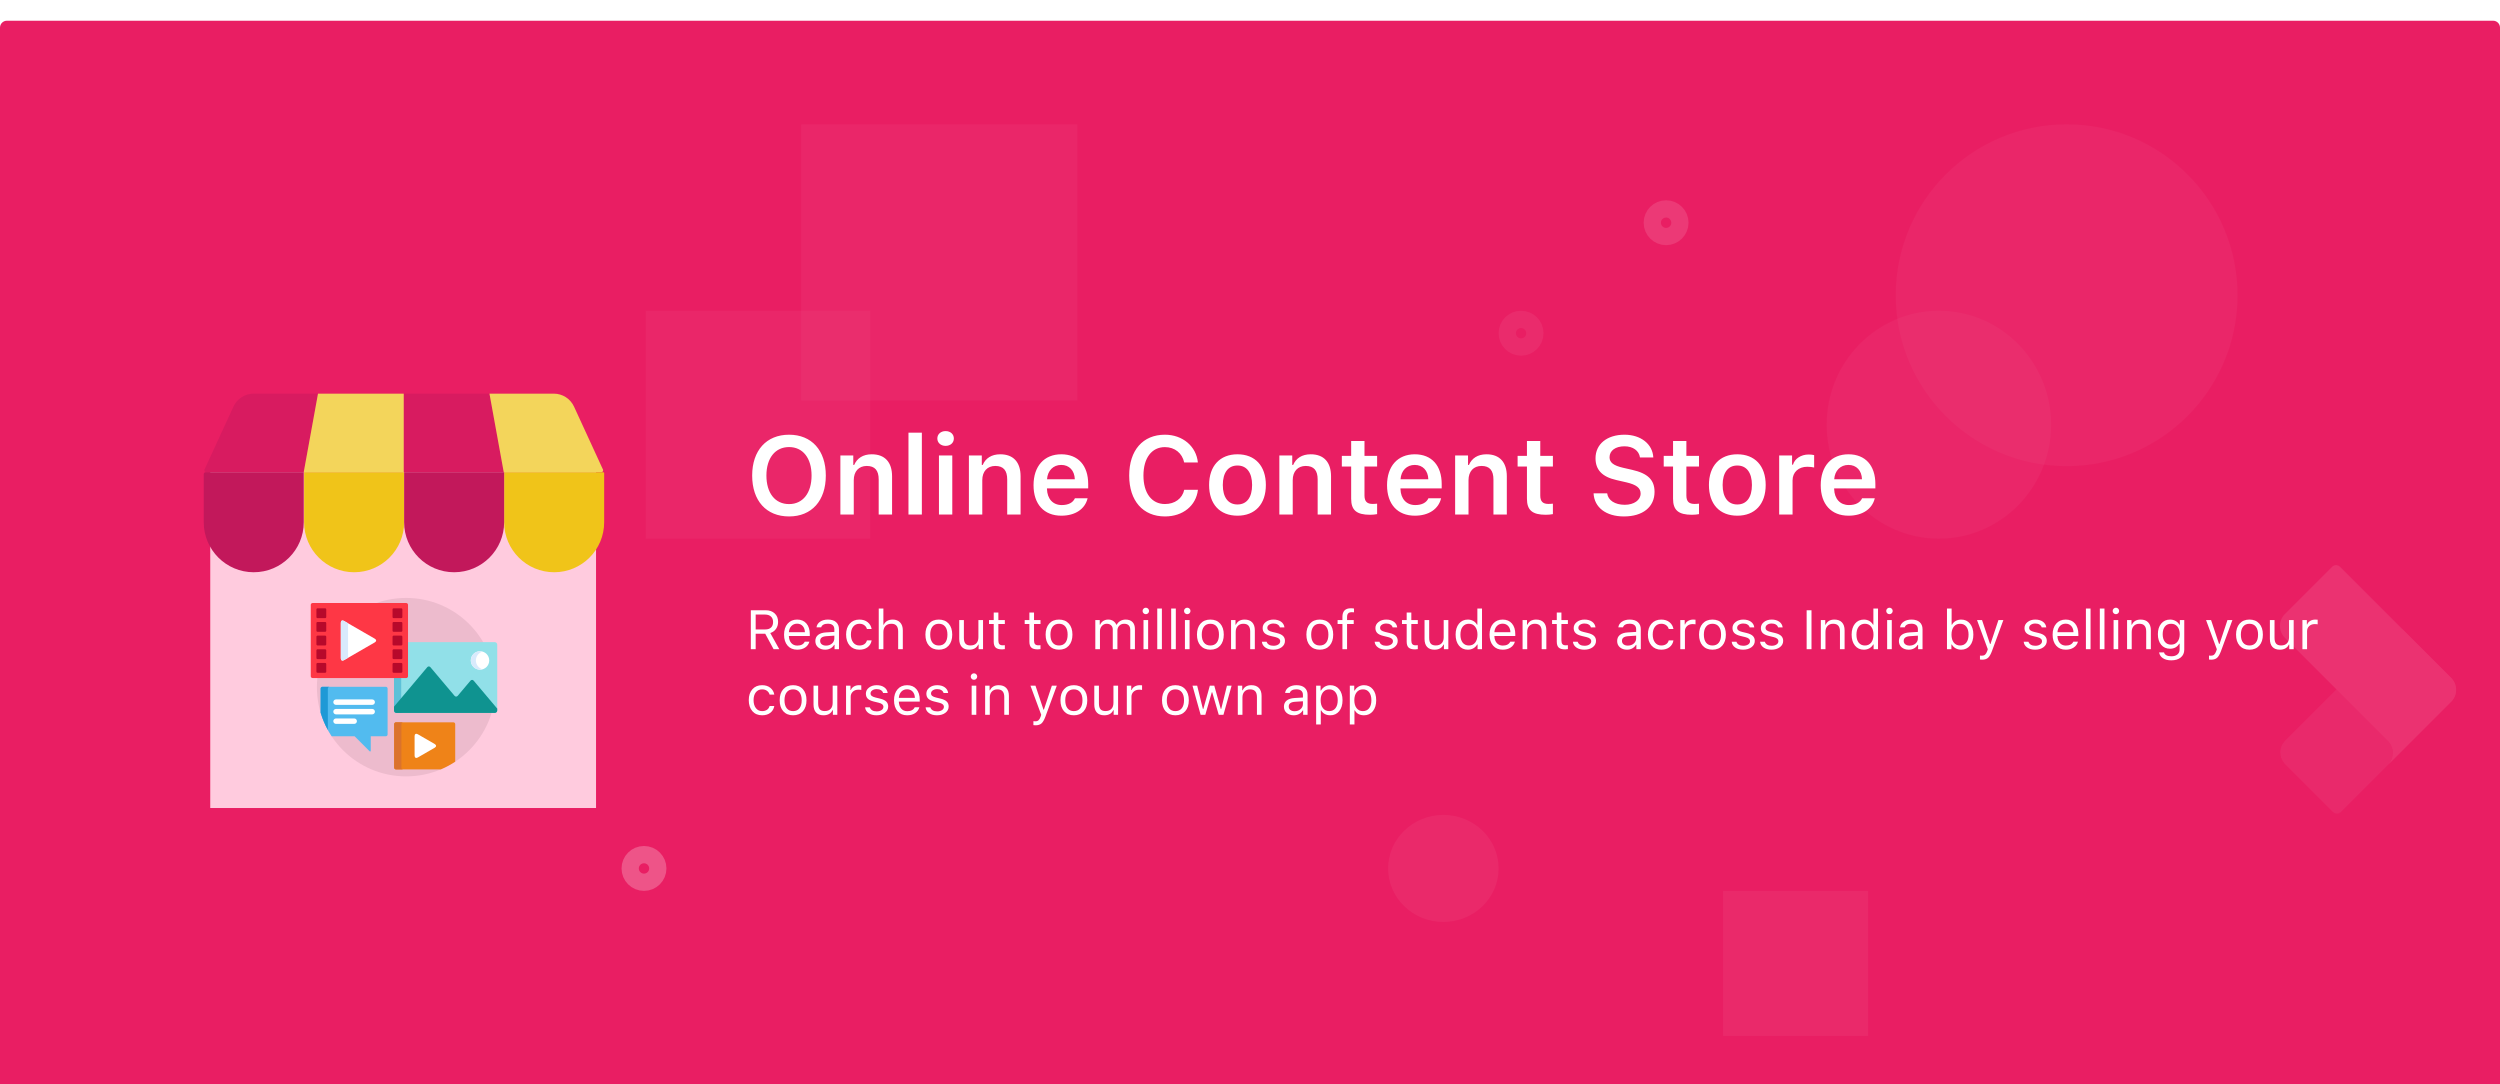 <svg width="724" height="314" viewBox="0 0 724 314" fill="none" xmlns="http://www.w3.org/2000/svg">
<g clip-path="url(#clip0)">
<rect width="724" height="314" fill="white"/>
<g filter="url(#filter0_ddd)">
<path d="M0 2C0 0.895 0.895 0 2 0H722C723.105 0 724 0.895 724 2V314H0V2Z" fill="#E91E63"/>
</g>
<path d="M228.516 125.891C221.969 125.891 217.828 130.438 217.828 137.719C217.828 145 221.891 149.562 228.516 149.562C235.094 149.562 239.156 144.984 239.156 137.719C239.156 130.438 235.062 125.891 228.516 125.891ZM228.516 129.469C232.516 129.469 235.031 132.672 235.031 137.719C235.031 142.75 232.531 145.984 228.516 145.984C224.438 145.984 221.953 142.75 221.953 137.719C221.953 132.672 224.5 129.469 228.516 129.469ZM243.375 149H247.25V139.047C247.25 136.531 248.703 134.938 251.016 134.938C253.375 134.938 254.469 136.25 254.469 138.859V149H258.344V137.938C258.344 133.859 256.266 131.562 252.453 131.562C249.906 131.562 248.188 132.734 247.375 134.641H247.109V131.906H243.375V149ZM263.094 149H266.969V125.297H263.094V149ZM271.922 149H275.781V131.906H271.922V149ZM273.844 129.125C275.266 129.125 276.234 128.219 276.234 126.984C276.234 125.75 275.266 124.844 273.844 124.844C272.438 124.844 271.453 125.75 271.453 126.984C271.453 128.219 272.438 129.125 273.844 129.125ZM280.594 149H284.469V139.047C284.469 136.531 285.922 134.938 288.234 134.938C290.594 134.938 291.688 136.25 291.688 138.859V149H295.562V137.938C295.562 133.859 293.484 131.562 289.672 131.562C287.125 131.562 285.406 132.734 284.594 134.641H284.328V131.906H280.594V149ZM307.328 134.641C309.656 134.641 311.188 136.266 311.266 138.797H303.219C303.391 136.297 305.016 134.641 307.328 134.641ZM311.297 144.297C310.734 145.562 309.406 146.266 307.484 146.266C304.938 146.266 303.297 144.484 303.203 141.641V141.438H315.141V140.188C315.141 134.797 312.219 131.562 307.344 131.562C302.391 131.562 299.312 135.016 299.312 140.516C299.312 146.016 302.344 149.344 307.375 149.344C311.406 149.344 314.234 147.406 314.969 144.297H311.297ZM337.375 149.562C342.578 149.562 346.391 146.453 346.922 141.844H342.953C342.406 144.375 340.234 145.969 337.375 145.969C333.531 145.969 331.141 142.812 331.141 137.719C331.141 132.641 333.531 129.484 337.359 129.484C340.203 129.484 342.375 131.234 342.938 133.938H346.906C346.438 129.234 342.484 125.891 337.359 125.891C330.969 125.891 327.016 130.406 327.016 137.734C327.016 145.031 330.984 149.562 337.375 149.562ZM358.375 149.344C363.484 149.344 366.594 146 366.594 140.453C366.594 134.922 363.469 131.562 358.375 131.562C353.297 131.562 350.156 134.938 350.156 140.453C350.156 146 353.25 149.344 358.375 149.344ZM358.375 146.094C355.672 146.094 354.125 144.031 354.125 140.453C354.125 136.891 355.672 134.812 358.375 134.812C361.062 134.812 362.609 136.891 362.609 140.453C362.609 144.031 361.078 146.094 358.375 146.094ZM370.5 149H374.375V139.047C374.375 136.531 375.828 134.938 378.141 134.938C380.5 134.938 381.594 136.25 381.594 138.859V149H385.469V137.938C385.469 133.859 383.391 131.562 379.578 131.562C377.031 131.562 375.312 132.734 374.5 134.641H374.234V131.906H370.5V149ZM391.297 127.719V132.016H388.594V135.109H391.297V144.438C391.297 147.75 392.859 149.078 396.781 149.078C397.531 149.078 398.25 149 398.812 148.891V145.859C398.344 145.906 398.047 145.938 397.5 145.938C395.875 145.938 395.156 145.188 395.156 143.5V135.109H398.812V132.016H395.156V127.719H391.297ZM409.703 134.641C412.031 134.641 413.562 136.266 413.641 138.797H405.594C405.766 136.297 407.391 134.641 409.703 134.641ZM413.672 144.297C413.109 145.562 411.781 146.266 409.859 146.266C407.312 146.266 405.672 144.484 405.578 141.641V141.438H417.516V140.188C417.516 134.797 414.594 131.562 409.719 131.562C404.766 131.562 401.688 135.016 401.688 140.516C401.688 146.016 404.719 149.344 409.75 149.344C413.781 149.344 416.609 147.406 417.344 144.297H413.672ZM421.406 149H425.281V139.047C425.281 136.531 426.734 134.938 429.047 134.938C431.406 134.938 432.5 136.25 432.5 138.859V149H436.375V137.938C436.375 133.859 434.297 131.562 430.484 131.562C427.938 131.562 426.219 132.734 425.406 134.641H425.141V131.906H421.406V149ZM442.203 127.719V132.016H439.5V135.109H442.203V144.438C442.203 147.75 443.766 149.078 447.688 149.078C448.438 149.078 449.156 149 449.719 148.891V145.859C449.25 145.906 448.953 145.938 448.406 145.938C446.781 145.938 446.062 145.188 446.062 143.5V135.109H449.719V132.016H446.062V127.719H442.203ZM461.5 142.875C461.703 146.969 465.125 149.562 470.297 149.562C475.766 149.562 479.156 146.828 479.156 142.438C479.156 139 477.234 137.094 472.656 136.062L470.062 135.469C467.266 134.828 466.125 133.938 466.125 132.422C466.125 130.5 467.844 129.25 470.438 129.25C472.906 129.25 474.656 130.5 474.938 132.484H478.797C478.609 128.609 475.188 125.891 470.453 125.891C465.406 125.891 462.062 128.609 462.062 132.703C462.062 136.062 463.984 138.094 468.078 139.016L471 139.688C473.891 140.359 475.125 141.312 475.125 142.938C475.125 144.828 473.203 146.188 470.547 146.188C467.688 146.188 465.688 144.891 465.438 142.875H461.5ZM484.516 127.719V132.016H481.812V135.109H484.516V144.438C484.516 147.75 486.078 149.078 490 149.078C490.75 149.078 491.469 149 492.031 148.891V145.859C491.562 145.906 491.266 145.938 490.719 145.938C489.094 145.938 488.375 145.188 488.375 143.5V135.109H492.031V132.016H488.375V127.719H484.516ZM503.125 149.344C508.234 149.344 511.344 146 511.344 140.453C511.344 134.922 508.219 131.562 503.125 131.562C498.047 131.562 494.906 134.938 494.906 140.453C494.906 146 498 149.344 503.125 149.344ZM503.125 146.094C500.422 146.094 498.875 144.031 498.875 140.453C498.875 136.891 500.422 134.812 503.125 134.812C505.812 134.812 507.359 136.891 507.359 140.453C507.359 144.031 505.828 146.094 503.125 146.094ZM515.25 149H519.125V139.125C519.125 136.734 520.875 135.172 523.391 135.172C524.047 135.172 525.078 135.281 525.375 135.391V131.797C525.016 131.688 524.328 131.625 523.766 131.625C521.562 131.625 519.719 132.875 519.25 134.562H518.984V131.906H515.25V149ZM535.297 134.641C537.625 134.641 539.156 136.266 539.234 138.797H531.188C531.359 136.297 532.984 134.641 535.297 134.641ZM539.266 144.297C538.703 145.562 537.375 146.266 535.453 146.266C532.906 146.266 531.266 144.484 531.172 141.641V141.438H543.109V140.188C543.109 134.797 540.188 131.562 535.312 131.562C530.359 131.562 527.281 135.016 527.281 140.516C527.281 146.016 530.312 149.344 535.344 149.344C539.375 149.344 542.203 147.406 542.938 144.297H539.266Z" fill="white"/>
<path d="M218.844 177.977V182.289H221.617C222.341 182.289 222.898 182.104 223.289 181.734C223.685 181.359 223.883 180.826 223.883 180.133C223.883 179.456 223.677 178.927 223.266 178.547C222.854 178.167 222.284 177.977 221.555 177.977H218.844ZM218.844 183.539V188H217.438V176.727H221.742C222.831 176.727 223.701 177.034 224.352 177.648C225.008 178.258 225.336 179.07 225.336 180.086C225.336 180.872 225.135 181.552 224.734 182.125C224.333 182.698 223.779 183.096 223.07 183.32L225.68 188H224.031L221.617 183.539H218.844ZM230.844 180.617C230.172 180.617 229.62 180.844 229.188 181.297C228.755 181.75 228.513 182.349 228.461 183.094H233.102C233.086 182.349 232.872 181.75 232.461 181.297C232.049 180.844 231.51 180.617 230.844 180.617ZM233.062 185.82H234.406C234.203 186.549 233.789 187.12 233.164 187.531C232.544 187.943 231.776 188.148 230.859 188.148C229.693 188.148 228.768 187.758 228.086 186.977C227.404 186.19 227.062 185.13 227.062 183.797C227.062 182.469 227.406 181.409 228.094 180.617C228.781 179.826 229.703 179.43 230.859 179.43C231.995 179.43 232.888 179.807 233.539 180.562C234.19 181.318 234.516 182.352 234.516 183.664V184.18H228.461V184.242C228.497 185.076 228.732 185.737 229.164 186.227C229.602 186.716 230.177 186.961 230.891 186.961C231.979 186.961 232.703 186.581 233.062 185.82ZM239.219 186.969C239.911 186.969 240.484 186.768 240.938 186.367C241.396 185.966 241.625 185.464 241.625 184.859V184.086L239.359 184.234C238.724 184.276 238.258 184.409 237.961 184.633C237.664 184.857 237.516 185.182 237.516 185.609C237.516 186.031 237.674 186.365 237.992 186.609C238.31 186.849 238.719 186.969 239.219 186.969ZM238.969 188.148C238.141 188.148 237.458 187.922 236.922 187.469C236.391 187.01 236.125 186.401 236.125 185.641C236.125 184.891 236.391 184.302 236.922 183.875C237.453 183.448 238.211 183.206 239.195 183.148L241.625 183V182.234C241.625 181.714 241.464 181.315 241.141 181.039C240.818 180.763 240.344 180.625 239.719 180.625C239.214 180.625 238.794 180.716 238.461 180.898C238.128 181.081 237.914 181.339 237.82 181.672H236.461C236.549 181 236.896 180.458 237.5 180.047C238.109 179.635 238.865 179.43 239.766 179.43C240.786 179.43 241.576 179.677 242.133 180.172C242.69 180.667 242.969 181.354 242.969 182.234V188H241.688V186.758H241.562C241.292 187.206 240.932 187.549 240.484 187.789C240.036 188.029 239.531 188.148 238.969 188.148ZM252.422 182.156H251.062C250.948 181.714 250.701 181.352 250.32 181.07C249.945 180.784 249.469 180.641 248.891 180.641C248.135 180.641 247.534 180.922 247.086 181.484C246.643 182.047 246.422 182.805 246.422 183.758C246.422 184.727 246.646 185.5 247.094 186.078C247.542 186.651 248.141 186.938 248.891 186.938C249.458 186.938 249.93 186.81 250.305 186.555C250.685 186.299 250.938 185.935 251.062 185.461H252.422C252.297 186.258 251.924 186.906 251.305 187.406C250.685 187.901 249.883 188.148 248.898 188.148C247.716 188.148 246.776 187.753 246.078 186.961C245.38 186.164 245.031 185.096 245.031 183.758C245.031 182.445 245.38 181.396 246.078 180.609C246.776 179.823 247.714 179.43 248.891 179.43C249.875 179.43 250.677 179.688 251.297 180.203C251.922 180.719 252.297 181.37 252.422 182.156ZM254.484 188V176.234H255.828V180.906H255.953C256.167 180.432 256.492 180.068 256.93 179.812C257.372 179.557 257.911 179.43 258.547 179.43C259.443 179.43 260.151 179.706 260.672 180.258C261.193 180.805 261.453 181.568 261.453 182.547V188H260.109V182.875C260.109 181.385 259.461 180.641 258.164 180.641C257.424 180.641 256.849 180.857 256.438 181.289C256.031 181.716 255.828 182.292 255.828 183.016V188H254.484ZM274.719 186.984C274.026 187.76 273.081 188.148 271.883 188.148C270.685 188.148 269.737 187.76 269.039 186.984C268.346 186.203 268 185.138 268 183.789C268 182.435 268.346 181.37 269.039 180.594C269.732 179.818 270.68 179.43 271.883 179.43C273.086 179.43 274.034 179.818 274.727 180.594C275.419 181.37 275.766 182.435 275.766 183.789C275.766 185.138 275.417 186.203 274.719 186.984ZM270.039 186.117C270.471 186.664 271.086 186.938 271.883 186.938C272.68 186.938 273.294 186.664 273.727 186.117C274.159 185.565 274.375 184.789 274.375 183.789C274.375 182.789 274.159 182.016 273.727 181.469C273.294 180.917 272.68 180.641 271.883 180.641C271.086 180.641 270.471 180.917 270.039 181.469C269.607 182.016 269.391 182.789 269.391 183.789C269.391 184.789 269.607 185.565 270.039 186.117ZM284.688 179.578V188H283.406V186.68H283.281C283.068 187.154 282.74 187.518 282.297 187.773C281.854 188.023 281.312 188.148 280.672 188.148C279.734 188.148 279.021 187.88 278.531 187.344C278.042 186.807 277.797 186.036 277.797 185.031V179.578H279.141V184.703C279.141 185.469 279.292 186.031 279.594 186.391C279.896 186.745 280.38 186.922 281.047 186.922C281.781 186.922 282.346 186.716 282.742 186.305C283.143 185.888 283.344 185.307 283.344 184.562V179.578H284.688ZM287.781 177.398H289.125V179.578H291V180.703H289.125V185.469C289.125 185.964 289.224 186.323 289.422 186.547C289.62 186.771 289.938 186.883 290.375 186.883C290.568 186.883 290.776 186.872 291 186.852V187.984C290.703 188.036 290.44 188.062 290.211 188.062C289.341 188.062 288.719 187.888 288.344 187.539C287.969 187.19 287.781 186.615 287.781 185.812V180.703H286.422V179.578H287.781V177.398ZM298.109 177.398H299.453V179.578H301.328V180.703H299.453V185.469C299.453 185.964 299.552 186.323 299.75 186.547C299.948 186.771 300.266 186.883 300.703 186.883C300.896 186.883 301.104 186.872 301.328 186.852V187.984C301.031 188.036 300.768 188.062 300.539 188.062C299.669 188.062 299.047 187.888 298.672 187.539C298.297 187.19 298.109 186.615 298.109 185.812V180.703H296.75V179.578H298.109V177.398ZM309.531 186.984C308.839 187.76 307.893 188.148 306.695 188.148C305.497 188.148 304.549 187.76 303.852 186.984C303.159 186.203 302.812 185.138 302.812 183.789C302.812 182.435 303.159 181.37 303.852 180.594C304.544 179.818 305.492 179.43 306.695 179.43C307.898 179.43 308.846 179.818 309.539 180.594C310.232 181.37 310.578 182.435 310.578 183.789C310.578 185.138 310.229 186.203 309.531 186.984ZM304.852 186.117C305.284 186.664 305.898 186.938 306.695 186.938C307.492 186.938 308.107 186.664 308.539 186.117C308.971 185.565 309.188 184.789 309.188 183.789C309.188 182.789 308.971 182.016 308.539 181.469C308.107 180.917 307.492 180.641 306.695 180.641C305.898 180.641 305.284 180.917 304.852 181.469C304.419 182.016 304.203 182.789 304.203 183.789C304.203 184.789 304.419 185.565 304.852 186.117ZM317.203 188V179.578H318.484V180.906H318.609C318.802 180.438 319.102 180.076 319.508 179.82C319.914 179.56 320.398 179.43 320.961 179.43C321.513 179.43 321.987 179.562 322.383 179.828C322.784 180.094 323.086 180.453 323.289 180.906H323.414C323.643 180.453 323.987 180.094 324.445 179.828C324.904 179.562 325.419 179.43 325.992 179.43C326.852 179.43 327.513 179.669 327.977 180.148C328.44 180.622 328.672 181.299 328.672 182.18V188H327.328V182.492C327.328 181.258 326.737 180.641 325.555 180.641C324.982 180.641 324.513 180.828 324.148 181.203C323.784 181.578 323.602 182.039 323.602 182.586V188H322.258V182.281C322.258 181.781 322.096 181.383 321.773 181.086C321.456 180.789 321.031 180.641 320.5 180.641C319.953 180.641 319.49 180.849 319.109 181.266C318.734 181.682 318.547 182.188 318.547 182.781V188H317.203ZM331.156 188V179.578H332.5V188H331.156ZM332.492 177.594C332.31 177.776 332.089 177.867 331.828 177.867C331.568 177.867 331.346 177.776 331.164 177.594C330.982 177.406 330.891 177.185 330.891 176.93C330.891 176.674 330.982 176.456 331.164 176.273C331.346 176.086 331.568 175.992 331.828 175.992C332.089 175.992 332.31 176.086 332.492 176.273C332.674 176.456 332.766 176.674 332.766 176.93C332.766 177.185 332.674 177.406 332.492 177.594ZM335.141 188V176.234H336.484V188H335.141ZM339.172 188V176.234H340.516V188H339.172ZM343.156 188V179.578H344.5V188H343.156ZM344.492 177.594C344.31 177.776 344.089 177.867 343.828 177.867C343.568 177.867 343.346 177.776 343.164 177.594C342.982 177.406 342.891 177.185 342.891 176.93C342.891 176.674 342.982 176.456 343.164 176.273C343.346 176.086 343.568 175.992 343.828 175.992C344.089 175.992 344.31 176.086 344.492 176.273C344.674 176.456 344.766 176.674 344.766 176.93C344.766 177.185 344.674 177.406 344.492 177.594ZM353.359 186.984C352.667 187.76 351.721 188.148 350.523 188.148C349.326 188.148 348.378 187.76 347.68 186.984C346.987 186.203 346.641 185.138 346.641 183.789C346.641 182.435 346.987 181.37 347.68 180.594C348.372 179.818 349.32 179.43 350.523 179.43C351.727 179.43 352.674 179.818 353.367 180.594C354.06 181.37 354.406 182.435 354.406 183.789C354.406 185.138 354.057 186.203 353.359 186.984ZM348.68 186.117C349.112 186.664 349.727 186.938 350.523 186.938C351.32 186.938 351.935 186.664 352.367 186.117C352.799 185.565 353.016 184.789 353.016 183.789C353.016 182.789 352.799 182.016 352.367 181.469C351.935 180.917 351.32 180.641 350.523 180.641C349.727 180.641 349.112 180.917 348.68 181.469C348.247 182.016 348.031 182.789 348.031 183.789C348.031 184.789 348.247 185.565 348.68 186.117ZM356.516 188V179.578H357.797V180.906H357.922C358.37 179.922 359.214 179.43 360.453 179.43C361.396 179.43 362.122 179.701 362.633 180.242C363.143 180.779 363.398 181.547 363.398 182.547V188H362.055V182.875C362.055 182.12 361.891 181.56 361.562 181.195C361.24 180.826 360.742 180.641 360.07 180.641C359.393 180.641 358.854 180.854 358.453 181.281C358.057 181.703 357.859 182.281 357.859 183.016V188H356.516ZM365.664 181.883C365.664 181.185 365.964 180.602 366.562 180.133C367.161 179.664 367.909 179.43 368.805 179.43C369.685 179.43 370.411 179.633 370.984 180.039C371.557 180.445 371.888 180.995 371.977 181.688H370.648C370.555 181.344 370.346 181.073 370.023 180.875C369.706 180.672 369.297 180.57 368.797 180.57C368.292 180.57 367.867 180.688 367.523 180.922C367.185 181.156 367.016 181.458 367.016 181.828C367.016 182.115 367.133 182.354 367.367 182.547C367.607 182.734 367.977 182.888 368.477 183.008L369.773 183.32C370.576 183.513 371.167 183.792 371.547 184.156C371.932 184.521 372.125 185.003 372.125 185.602C372.125 186.346 371.805 186.958 371.164 187.438C370.523 187.911 369.719 188.148 368.75 188.148C367.812 188.148 367.044 187.94 366.445 187.523C365.846 187.107 365.51 186.549 365.438 185.852H366.82C366.935 186.216 367.161 186.503 367.5 186.711C367.839 186.914 368.271 187.016 368.797 187.016C369.365 187.016 369.831 186.893 370.195 186.648C370.56 186.404 370.742 186.089 370.742 185.703C370.742 185.13 370.297 184.734 369.406 184.516L367.961 184.164C367.164 183.971 366.581 183.695 366.211 183.336C365.846 182.971 365.664 182.487 365.664 181.883ZM385.047 186.984C384.354 187.76 383.409 188.148 382.211 188.148C381.013 188.148 380.065 187.76 379.367 186.984C378.674 186.203 378.328 185.138 378.328 183.789C378.328 182.435 378.674 181.37 379.367 180.594C380.06 179.818 381.008 179.43 382.211 179.43C383.414 179.43 384.362 179.818 385.055 180.594C385.747 181.37 386.094 182.435 386.094 183.789C386.094 185.138 385.745 186.203 385.047 186.984ZM380.367 186.117C380.799 186.664 381.414 186.938 382.211 186.938C383.008 186.938 383.622 186.664 384.055 186.117C384.487 185.565 384.703 184.789 384.703 183.789C384.703 182.789 384.487 182.016 384.055 181.469C383.622 180.917 383.008 180.641 382.211 180.641C381.414 180.641 380.799 180.917 380.367 181.469C379.935 182.016 379.719 182.789 379.719 183.789C379.719 184.789 379.935 185.565 380.367 186.117ZM388.766 188V180.703H387.367V179.578H388.766V178.641C388.766 176.984 389.581 176.156 391.211 176.156C391.549 176.156 391.852 176.182 392.117 176.234V177.328C391.982 177.302 391.771 177.289 391.484 177.289C391.005 177.289 390.656 177.404 390.438 177.633C390.219 177.862 390.109 178.211 390.109 178.68V179.578H392.039V180.703H390.109V188H388.766ZM398.32 181.883C398.32 181.185 398.62 180.602 399.219 180.133C399.818 179.664 400.565 179.43 401.461 179.43C402.341 179.43 403.068 179.633 403.641 180.039C404.214 180.445 404.544 180.995 404.633 181.688H403.305C403.211 181.344 403.003 181.073 402.68 180.875C402.362 180.672 401.953 180.57 401.453 180.57C400.948 180.57 400.523 180.688 400.18 180.922C399.841 181.156 399.672 181.458 399.672 181.828C399.672 182.115 399.789 182.354 400.023 182.547C400.263 182.734 400.633 182.888 401.133 183.008L402.43 183.32C403.232 183.513 403.823 183.792 404.203 184.156C404.589 184.521 404.781 185.003 404.781 185.602C404.781 186.346 404.461 186.958 403.82 187.438C403.18 187.911 402.375 188.148 401.406 188.148C400.469 188.148 399.701 187.94 399.102 187.523C398.503 187.107 398.167 186.549 398.094 185.852H399.477C399.591 186.216 399.818 186.503 400.156 186.711C400.495 186.914 400.927 187.016 401.453 187.016C402.021 187.016 402.487 186.893 402.852 186.648C403.216 186.404 403.398 186.089 403.398 185.703C403.398 185.13 402.953 184.734 402.062 184.516L400.617 184.164C399.82 183.971 399.237 183.695 398.867 183.336C398.503 182.971 398.32 182.487 398.32 181.883ZM407.375 177.398H408.719V179.578H410.594V180.703H408.719V185.469C408.719 185.964 408.818 186.323 409.016 186.547C409.214 186.771 409.531 186.883 409.969 186.883C410.161 186.883 410.37 186.872 410.594 186.852V187.984C410.297 188.036 410.034 188.062 409.805 188.062C408.935 188.062 408.312 187.888 407.938 187.539C407.562 187.19 407.375 186.615 407.375 185.812V180.703H406.016V179.578H407.375V177.398ZM419.438 179.578V188H418.156V186.68H418.031C417.818 187.154 417.49 187.518 417.047 187.773C416.604 188.023 416.062 188.148 415.422 188.148C414.484 188.148 413.771 187.88 413.281 187.344C412.792 186.807 412.547 186.036 412.547 185.031V179.578H413.891V184.703C413.891 185.469 414.042 186.031 414.344 186.391C414.646 186.745 415.13 186.922 415.797 186.922C416.531 186.922 417.096 186.716 417.492 186.305C417.893 185.888 418.094 185.307 418.094 184.562V179.578H419.438ZM425.086 188.148C424.008 188.148 423.148 187.753 422.508 186.961C421.867 186.169 421.547 185.112 421.547 183.789C421.547 182.471 421.867 181.417 422.508 180.625C423.154 179.828 424.013 179.43 425.086 179.43C425.674 179.43 426.201 179.562 426.664 179.828C427.133 180.089 427.487 180.448 427.727 180.906H427.844V176.234H429.188V188H427.906V186.656H427.781C427.516 187.125 427.146 187.492 426.672 187.758C426.198 188.018 425.669 188.148 425.086 188.148ZM425.398 180.641C424.633 180.641 424.031 180.922 423.594 181.484C423.156 182.042 422.938 182.81 422.938 183.789C422.938 184.773 423.154 185.544 423.586 186.102C424.023 186.659 424.628 186.938 425.398 186.938C426.164 186.938 426.768 186.656 427.211 186.094C427.654 185.531 427.875 184.763 427.875 183.789C427.875 182.826 427.651 182.06 427.203 181.492C426.76 180.924 426.159 180.641 425.398 180.641ZM435.156 180.617C434.484 180.617 433.932 180.844 433.5 181.297C433.068 181.75 432.826 182.349 432.773 183.094H437.414C437.398 182.349 437.185 181.75 436.773 181.297C436.362 180.844 435.823 180.617 435.156 180.617ZM437.375 185.82H438.719C438.516 186.549 438.102 187.12 437.477 187.531C436.857 187.943 436.089 188.148 435.172 188.148C434.005 188.148 433.081 187.758 432.398 186.977C431.716 186.19 431.375 185.13 431.375 183.797C431.375 182.469 431.719 181.409 432.406 180.617C433.094 179.826 434.016 179.43 435.172 179.43C436.307 179.43 437.201 179.807 437.852 180.562C438.503 181.318 438.828 182.352 438.828 183.664V184.18H432.773V184.242C432.81 185.076 433.044 185.737 433.477 186.227C433.914 186.716 434.49 186.961 435.203 186.961C436.292 186.961 437.016 186.581 437.375 185.82ZM440.938 188V179.578H442.219V180.906H442.344C442.792 179.922 443.635 179.43 444.875 179.43C445.818 179.43 446.544 179.701 447.055 180.242C447.565 180.779 447.82 181.547 447.82 182.547V188H446.477V182.875C446.477 182.12 446.312 181.56 445.984 181.195C445.661 180.826 445.164 180.641 444.492 180.641C443.815 180.641 443.276 180.854 442.875 181.281C442.479 181.703 442.281 182.281 442.281 183.016V188H440.938ZM450.844 177.398H452.188V179.578H454.062V180.703H452.188V185.469C452.188 185.964 452.286 186.323 452.484 186.547C452.682 186.771 453 186.883 453.438 186.883C453.63 186.883 453.839 186.872 454.062 186.852V187.984C453.766 188.036 453.503 188.062 453.273 188.062C452.404 188.062 451.781 187.888 451.406 187.539C451.031 187.19 450.844 186.615 450.844 185.812V180.703H449.484V179.578H450.844V177.398ZM455.742 181.883C455.742 181.185 456.042 180.602 456.641 180.133C457.24 179.664 457.987 179.43 458.883 179.43C459.763 179.43 460.49 179.633 461.062 180.039C461.635 180.445 461.966 180.995 462.055 181.688H460.727C460.633 181.344 460.424 181.073 460.102 180.875C459.784 180.672 459.375 180.57 458.875 180.57C458.37 180.57 457.945 180.688 457.602 180.922C457.263 181.156 457.094 181.458 457.094 181.828C457.094 182.115 457.211 182.354 457.445 182.547C457.685 182.734 458.055 182.888 458.555 183.008L459.852 183.32C460.654 183.513 461.245 183.792 461.625 184.156C462.01 184.521 462.203 185.003 462.203 185.602C462.203 186.346 461.883 186.958 461.242 187.438C460.602 187.911 459.797 188.148 458.828 188.148C457.891 188.148 457.122 187.94 456.523 187.523C455.924 187.107 455.589 186.549 455.516 185.852H456.898C457.013 186.216 457.24 186.503 457.578 186.711C457.917 186.914 458.349 187.016 458.875 187.016C459.443 187.016 459.909 186.893 460.273 186.648C460.638 186.404 460.82 186.089 460.82 185.703C460.82 185.13 460.375 184.734 459.484 184.516L458.039 184.164C457.242 183.971 456.659 183.695 456.289 183.336C455.924 182.971 455.742 182.487 455.742 181.883ZM471.422 186.969C472.115 186.969 472.688 186.768 473.141 186.367C473.599 185.966 473.828 185.464 473.828 184.859V184.086L471.562 184.234C470.927 184.276 470.461 184.409 470.164 184.633C469.867 184.857 469.719 185.182 469.719 185.609C469.719 186.031 469.878 186.365 470.195 186.609C470.513 186.849 470.922 186.969 471.422 186.969ZM471.172 188.148C470.344 188.148 469.661 187.922 469.125 187.469C468.594 187.01 468.328 186.401 468.328 185.641C468.328 184.891 468.594 184.302 469.125 183.875C469.656 183.448 470.414 183.206 471.398 183.148L473.828 183V182.234C473.828 181.714 473.667 181.315 473.344 181.039C473.021 180.763 472.547 180.625 471.922 180.625C471.417 180.625 470.997 180.716 470.664 180.898C470.331 181.081 470.117 181.339 470.023 181.672H468.664C468.753 181 469.099 180.458 469.703 180.047C470.312 179.635 471.068 179.43 471.969 179.43C472.99 179.43 473.779 179.677 474.336 180.172C474.893 180.667 475.172 181.354 475.172 182.234V188H473.891V186.758H473.766C473.495 187.206 473.135 187.549 472.688 187.789C472.24 188.029 471.734 188.148 471.172 188.148ZM484.625 182.156H483.266C483.151 181.714 482.904 181.352 482.523 181.07C482.148 180.784 481.672 180.641 481.094 180.641C480.339 180.641 479.737 180.922 479.289 181.484C478.846 182.047 478.625 182.805 478.625 183.758C478.625 184.727 478.849 185.5 479.297 186.078C479.745 186.651 480.344 186.938 481.094 186.938C481.661 186.938 482.133 186.81 482.508 186.555C482.888 186.299 483.141 185.935 483.266 185.461H484.625C484.5 186.258 484.128 186.906 483.508 187.406C482.888 187.901 482.086 188.148 481.102 188.148C479.919 188.148 478.979 187.753 478.281 186.961C477.583 186.164 477.234 185.096 477.234 183.758C477.234 182.445 477.583 181.396 478.281 180.609C478.979 179.823 479.917 179.43 481.094 179.43C482.078 179.43 482.88 179.688 483.5 180.203C484.125 180.719 484.5 181.37 484.625 182.156ZM486.609 188V179.578H487.891V180.828H488.016C488.141 180.417 488.422 180.081 488.859 179.82C489.297 179.56 489.794 179.43 490.352 179.43C490.607 179.43 490.831 179.443 491.023 179.469V180.812C490.841 180.76 490.555 180.734 490.164 180.734C489.523 180.734 488.995 180.927 488.578 181.312C488.161 181.698 487.953 182.188 487.953 182.781V188H486.609ZM498.766 186.984C498.073 187.76 497.128 188.148 495.93 188.148C494.732 188.148 493.784 187.76 493.086 186.984C492.393 186.203 492.047 185.138 492.047 183.789C492.047 182.435 492.393 181.37 493.086 180.594C493.779 179.818 494.727 179.43 495.93 179.43C497.133 179.43 498.081 179.818 498.773 180.594C499.466 181.37 499.812 182.435 499.812 183.789C499.812 185.138 499.464 186.203 498.766 186.984ZM494.086 186.117C494.518 186.664 495.133 186.938 495.93 186.938C496.727 186.938 497.341 186.664 497.773 186.117C498.206 185.565 498.422 184.789 498.422 183.789C498.422 182.789 498.206 182.016 497.773 181.469C497.341 180.917 496.727 180.641 495.93 180.641C495.133 180.641 494.518 180.917 494.086 181.469C493.654 182.016 493.438 182.789 493.438 183.789C493.438 184.789 493.654 185.565 494.086 186.117ZM501.727 181.883C501.727 181.185 502.026 180.602 502.625 180.133C503.224 179.664 503.971 179.43 504.867 179.43C505.747 179.43 506.474 179.633 507.047 180.039C507.62 180.445 507.951 180.995 508.039 181.688H506.711C506.617 181.344 506.409 181.073 506.086 180.875C505.768 180.672 505.359 180.57 504.859 180.57C504.354 180.57 503.93 180.688 503.586 180.922C503.247 181.156 503.078 181.458 503.078 181.828C503.078 182.115 503.195 182.354 503.43 182.547C503.669 182.734 504.039 182.888 504.539 183.008L505.836 183.32C506.638 183.513 507.229 183.792 507.609 184.156C507.995 184.521 508.188 185.003 508.188 185.602C508.188 186.346 507.867 186.958 507.227 187.438C506.586 187.911 505.781 188.148 504.812 188.148C503.875 188.148 503.107 187.94 502.508 187.523C501.909 187.107 501.573 186.549 501.5 185.852H502.883C502.997 186.216 503.224 186.503 503.562 186.711C503.901 186.914 504.333 187.016 504.859 187.016C505.427 187.016 505.893 186.893 506.258 186.648C506.622 186.404 506.805 186.089 506.805 185.703C506.805 185.13 506.359 184.734 505.469 184.516L504.023 184.164C503.227 183.971 502.643 183.695 502.273 183.336C501.909 182.971 501.727 182.487 501.727 181.883ZM509.945 181.883C509.945 181.185 510.245 180.602 510.844 180.133C511.443 179.664 512.19 179.43 513.086 179.43C513.966 179.43 514.693 179.633 515.266 180.039C515.839 180.445 516.169 180.995 516.258 181.688H514.93C514.836 181.344 514.628 181.073 514.305 180.875C513.987 180.672 513.578 180.57 513.078 180.57C512.573 180.57 512.148 180.688 511.805 180.922C511.466 181.156 511.297 181.458 511.297 181.828C511.297 182.115 511.414 182.354 511.648 182.547C511.888 182.734 512.258 182.888 512.758 183.008L514.055 183.32C514.857 183.513 515.448 183.792 515.828 184.156C516.214 184.521 516.406 185.003 516.406 185.602C516.406 186.346 516.086 186.958 515.445 187.438C514.805 187.911 514 188.148 513.031 188.148C512.094 188.148 511.326 187.94 510.727 187.523C510.128 187.107 509.792 186.549 509.719 185.852H511.102C511.216 186.216 511.443 186.503 511.781 186.711C512.12 186.914 512.552 187.016 513.078 187.016C513.646 187.016 514.112 186.893 514.477 186.648C514.841 186.404 515.023 186.089 515.023 185.703C515.023 185.13 514.578 184.734 513.688 184.516L512.242 184.164C511.445 183.971 510.862 183.695 510.492 183.336C510.128 182.971 509.945 182.487 509.945 181.883ZM524.609 188H523.203V176.727H524.609V188ZM527.312 188V179.578H528.594V180.906H528.719C529.167 179.922 530.01 179.43 531.25 179.43C532.193 179.43 532.919 179.701 533.43 180.242C533.94 180.779 534.195 181.547 534.195 182.547V188H532.852V182.875C532.852 182.12 532.688 181.56 532.359 181.195C532.036 180.826 531.539 180.641 530.867 180.641C530.19 180.641 529.651 180.854 529.25 181.281C528.854 181.703 528.656 182.281 528.656 183.016V188H527.312ZM539.773 188.148C538.695 188.148 537.836 187.753 537.195 186.961C536.555 186.169 536.234 185.112 536.234 183.789C536.234 182.471 536.555 181.417 537.195 180.625C537.841 179.828 538.701 179.43 539.773 179.43C540.362 179.43 540.888 179.562 541.352 179.828C541.82 180.089 542.174 180.448 542.414 180.906H542.531V176.234H543.875V188H542.594V186.656H542.469C542.203 187.125 541.833 187.492 541.359 187.758C540.885 188.018 540.357 188.148 539.773 188.148ZM540.086 180.641C539.32 180.641 538.719 180.922 538.281 181.484C537.844 182.042 537.625 182.81 537.625 183.789C537.625 184.773 537.841 185.544 538.273 186.102C538.711 186.659 539.315 186.938 540.086 186.938C540.852 186.938 541.456 186.656 541.898 186.094C542.341 185.531 542.562 184.763 542.562 183.789C542.562 182.826 542.339 182.06 541.891 181.492C541.448 180.924 540.846 180.641 540.086 180.641ZM546.516 188V179.578H547.859V188H546.516ZM547.852 177.594C547.669 177.776 547.448 177.867 547.188 177.867C546.927 177.867 546.706 177.776 546.523 177.594C546.341 177.406 546.25 177.185 546.25 176.93C546.25 176.674 546.341 176.456 546.523 176.273C546.706 176.086 546.927 175.992 547.188 175.992C547.448 175.992 547.669 176.086 547.852 176.273C548.034 176.456 548.125 176.674 548.125 176.93C548.125 177.185 548.034 177.406 547.852 177.594ZM553.016 186.969C553.708 186.969 554.281 186.768 554.734 186.367C555.193 185.966 555.422 185.464 555.422 184.859V184.086L553.156 184.234C552.521 184.276 552.055 184.409 551.758 184.633C551.461 184.857 551.312 185.182 551.312 185.609C551.312 186.031 551.471 186.365 551.789 186.609C552.107 186.849 552.516 186.969 553.016 186.969ZM552.766 188.148C551.938 188.148 551.255 187.922 550.719 187.469C550.188 187.01 549.922 186.401 549.922 185.641C549.922 184.891 550.188 184.302 550.719 183.875C551.25 183.448 552.008 183.206 552.992 183.148L555.422 183V182.234C555.422 181.714 555.26 181.315 554.938 181.039C554.615 180.763 554.141 180.625 553.516 180.625C553.01 180.625 552.591 180.716 552.258 180.898C551.924 181.081 551.711 181.339 551.617 181.672H550.258C550.346 181 550.693 180.458 551.297 180.047C551.906 179.635 552.661 179.43 553.562 179.43C554.583 179.43 555.372 179.677 555.93 180.172C556.487 180.667 556.766 181.354 556.766 182.234V188H555.484V186.758H555.359C555.089 187.206 554.729 187.549 554.281 187.789C553.833 188.029 553.328 188.148 552.766 188.148ZM567.953 188.148C567.37 188.148 566.839 188.018 566.359 187.758C565.885 187.492 565.516 187.125 565.25 186.656H565.125V188H563.844V176.234H565.188V180.906H565.312C565.542 180.453 565.893 180.094 566.367 179.828C566.846 179.562 567.375 179.43 567.953 179.43C569.026 179.43 569.883 179.826 570.523 180.617C571.164 181.409 571.484 182.466 571.484 183.789C571.484 185.107 571.161 186.164 570.516 186.961C569.875 187.753 569.021 188.148 567.953 188.148ZM567.641 180.641C566.875 180.641 566.268 180.922 565.82 181.484C565.378 182.047 565.156 182.815 565.156 183.789C565.156 184.763 565.378 185.531 565.82 186.094C566.268 186.656 566.875 186.938 567.641 186.938C568.411 186.938 569.013 186.659 569.445 186.102C569.878 185.544 570.094 184.773 570.094 183.789C570.094 182.805 569.878 182.034 569.445 181.477C569.013 180.919 568.411 180.641 567.641 180.641ZM574 191.047C573.786 191.047 573.586 191.031 573.398 191V189.852C573.534 189.878 573.721 189.891 573.961 189.891C574.352 189.891 574.661 189.786 574.891 189.578C575.125 189.37 575.331 189.013 575.508 188.508L575.664 188.008L572.547 179.578H574L576.312 186.508H576.438L578.742 179.578H580.172L576.883 188.516C576.523 189.49 576.141 190.154 575.734 190.508C575.328 190.867 574.75 191.047 574 191.047ZM586.289 181.883C586.289 181.185 586.589 180.602 587.188 180.133C587.786 179.664 588.534 179.43 589.43 179.43C590.31 179.43 591.036 179.633 591.609 180.039C592.182 180.445 592.513 180.995 592.602 181.688H591.273C591.18 181.344 590.971 181.073 590.648 180.875C590.331 180.672 589.922 180.57 589.422 180.57C588.917 180.57 588.492 180.688 588.148 180.922C587.81 181.156 587.641 181.458 587.641 181.828C587.641 182.115 587.758 182.354 587.992 182.547C588.232 182.734 588.602 182.888 589.102 183.008L590.398 183.32C591.201 183.513 591.792 183.792 592.172 184.156C592.557 184.521 592.75 185.003 592.75 185.602C592.75 186.346 592.43 186.958 591.789 187.438C591.148 187.911 590.344 188.148 589.375 188.148C588.438 188.148 587.669 187.94 587.07 187.523C586.471 187.107 586.135 186.549 586.062 185.852H587.445C587.56 186.216 587.786 186.503 588.125 186.711C588.464 186.914 588.896 187.016 589.422 187.016C589.99 187.016 590.456 186.893 590.82 186.648C591.185 186.404 591.367 186.089 591.367 185.703C591.367 185.13 590.922 184.734 590.031 184.516L588.586 184.164C587.789 183.971 587.206 183.695 586.836 183.336C586.471 182.971 586.289 182.487 586.289 181.883ZM598.219 180.617C597.547 180.617 596.995 180.844 596.562 181.297C596.13 181.75 595.888 182.349 595.836 183.094H600.477C600.461 182.349 600.247 181.75 599.836 181.297C599.424 180.844 598.885 180.617 598.219 180.617ZM600.438 185.82H601.781C601.578 186.549 601.164 187.12 600.539 187.531C599.919 187.943 599.151 188.148 598.234 188.148C597.068 188.148 596.143 187.758 595.461 186.977C594.779 186.19 594.438 185.13 594.438 183.797C594.438 182.469 594.781 181.409 595.469 180.617C596.156 179.826 597.078 179.43 598.234 179.43C599.37 179.43 600.263 179.807 600.914 180.562C601.565 181.318 601.891 182.352 601.891 183.664V184.18H595.836V184.242C595.872 185.076 596.107 185.737 596.539 186.227C596.977 186.716 597.552 186.961 598.266 186.961C599.354 186.961 600.078 186.581 600.438 185.82ZM604.078 188V176.234H605.422V188H604.078ZM608.109 188V176.234H609.453V188H608.109ZM612.094 188V179.578H613.438V188H612.094ZM613.43 177.594C613.247 177.776 613.026 177.867 612.766 177.867C612.505 177.867 612.284 177.776 612.102 177.594C611.919 177.406 611.828 177.185 611.828 176.93C611.828 176.674 611.919 176.456 612.102 176.273C612.284 176.086 612.505 175.992 612.766 175.992C613.026 175.992 613.247 176.086 613.43 176.273C613.612 176.456 613.703 176.674 613.703 176.93C613.703 177.185 613.612 177.406 613.43 177.594ZM616 188V179.578H617.281V180.906H617.406C617.854 179.922 618.698 179.43 619.938 179.43C620.88 179.43 621.607 179.701 622.117 180.242C622.628 180.779 622.883 181.547 622.883 182.547V188H621.539V182.875C621.539 182.12 621.375 181.56 621.047 181.195C620.724 180.826 620.227 180.641 619.555 180.641C618.878 180.641 618.339 180.854 617.938 181.281C617.542 181.703 617.344 182.281 617.344 183.016V188H616ZM628.75 186.688C629.526 186.688 630.135 186.414 630.578 185.867C631.026 185.32 631.25 184.586 631.25 183.664C631.25 182.742 631.026 182.008 630.578 181.461C630.13 180.914 629.521 180.641 628.75 180.641C627.979 180.641 627.38 180.911 626.953 181.453C626.526 181.995 626.312 182.732 626.312 183.664C626.312 184.596 626.526 185.333 626.953 185.875C627.38 186.417 627.979 186.688 628.75 186.688ZM628.812 191.234C627.807 191.234 626.992 191.026 626.367 190.609C625.747 190.193 625.385 189.633 625.281 188.93H626.703C626.776 189.279 626.997 189.555 627.367 189.758C627.737 189.961 628.219 190.062 628.812 190.062C629.568 190.062 630.156 189.885 630.578 189.531C631.005 189.182 631.219 188.698 631.219 188.078V186.422H631.094C630.828 186.885 630.466 187.245 630.008 187.5C629.549 187.75 629.031 187.875 628.453 187.875C627.37 187.875 626.51 187.492 625.875 186.727C625.24 185.956 624.922 184.935 624.922 183.664C624.922 182.393 625.242 181.37 625.883 180.594C626.523 179.818 627.38 179.43 628.453 179.43C629.042 179.43 629.578 179.565 630.062 179.836C630.547 180.102 630.911 180.461 631.156 180.914H631.281V179.578H632.562V188.148C632.562 189.091 632.224 189.841 631.547 190.398C630.87 190.956 629.958 191.234 628.812 191.234ZM640.328 191.047C640.115 191.047 639.914 191.031 639.727 191V189.852C639.862 189.878 640.049 189.891 640.289 189.891C640.68 189.891 640.99 189.786 641.219 189.578C641.453 189.37 641.659 189.013 641.836 188.508L641.992 188.008L638.875 179.578H640.328L642.641 186.508H642.766L645.07 179.578H646.5L643.211 188.516C642.852 189.49 642.469 190.154 642.062 190.508C641.656 190.867 641.078 191.047 640.328 191.047ZM654.281 186.984C653.589 187.76 652.643 188.148 651.445 188.148C650.247 188.148 649.299 187.76 648.602 186.984C647.909 186.203 647.562 185.138 647.562 183.789C647.562 182.435 647.909 181.37 648.602 180.594C649.294 179.818 650.242 179.43 651.445 179.43C652.648 179.43 653.596 179.818 654.289 180.594C654.982 181.37 655.328 182.435 655.328 183.789C655.328 185.138 654.979 186.203 654.281 186.984ZM649.602 186.117C650.034 186.664 650.648 186.938 651.445 186.938C652.242 186.938 652.857 186.664 653.289 186.117C653.721 185.565 653.938 184.789 653.938 183.789C653.938 182.789 653.721 182.016 653.289 181.469C652.857 180.917 652.242 180.641 651.445 180.641C650.648 180.641 650.034 180.917 649.602 181.469C649.169 182.016 648.953 182.789 648.953 183.789C648.953 184.789 649.169 185.565 649.602 186.117ZM664.25 179.578V188H662.969V186.68H662.844C662.63 187.154 662.302 187.518 661.859 187.773C661.417 188.023 660.875 188.148 660.234 188.148C659.297 188.148 658.583 187.88 658.094 187.344C657.604 186.807 657.359 186.036 657.359 185.031V179.578H658.703V184.703C658.703 185.469 658.854 186.031 659.156 186.391C659.458 186.745 659.943 186.922 660.609 186.922C661.344 186.922 661.909 186.716 662.305 186.305C662.706 185.888 662.906 185.307 662.906 184.562V179.578H664.25ZM666.781 188V179.578H668.062V180.828H668.188C668.312 180.417 668.594 180.081 669.031 179.82C669.469 179.56 669.966 179.43 670.523 179.43C670.779 179.43 671.003 179.443 671.195 179.469V180.812C671.013 180.76 670.727 180.734 670.336 180.734C669.695 180.734 669.167 180.927 668.75 181.312C668.333 181.698 668.125 182.188 668.125 182.781V188H666.781ZM224.234 201.156H222.875C222.76 200.714 222.513 200.352 222.133 200.07C221.758 199.784 221.281 199.641 220.703 199.641C219.948 199.641 219.346 199.922 218.898 200.484C218.456 201.047 218.234 201.805 218.234 202.758C218.234 203.727 218.458 204.5 218.906 205.078C219.354 205.651 219.953 205.938 220.703 205.938C221.271 205.938 221.742 205.81 222.117 205.555C222.497 205.299 222.75 204.935 222.875 204.461H224.234C224.109 205.258 223.737 205.906 223.117 206.406C222.497 206.901 221.695 207.148 220.711 207.148C219.529 207.148 218.589 206.753 217.891 205.961C217.193 205.164 216.844 204.096 216.844 202.758C216.844 201.445 217.193 200.396 217.891 199.609C218.589 198.823 219.526 198.43 220.703 198.43C221.688 198.43 222.49 198.688 223.109 199.203C223.734 199.719 224.109 200.37 224.234 201.156ZM232.516 205.984C231.823 206.76 230.878 207.148 229.68 207.148C228.482 207.148 227.534 206.76 226.836 205.984C226.143 205.203 225.797 204.138 225.797 202.789C225.797 201.435 226.143 200.37 226.836 199.594C227.529 198.818 228.477 198.43 229.68 198.43C230.883 198.43 231.831 198.818 232.523 199.594C233.216 200.37 233.562 201.435 233.562 202.789C233.562 204.138 233.214 205.203 232.516 205.984ZM227.836 205.117C228.268 205.664 228.883 205.938 229.68 205.938C230.477 205.938 231.091 205.664 231.523 205.117C231.956 204.565 232.172 203.789 232.172 202.789C232.172 201.789 231.956 201.016 231.523 200.469C231.091 199.917 230.477 199.641 229.68 199.641C228.883 199.641 228.268 199.917 227.836 200.469C227.404 201.016 227.188 201.789 227.188 202.789C227.188 203.789 227.404 204.565 227.836 205.117ZM242.484 198.578V207H241.203V205.68H241.078C240.865 206.154 240.536 206.518 240.094 206.773C239.651 207.023 239.109 207.148 238.469 207.148C237.531 207.148 236.818 206.88 236.328 206.344C235.839 205.807 235.594 205.036 235.594 204.031V198.578H236.938V203.703C236.938 204.469 237.089 205.031 237.391 205.391C237.693 205.745 238.177 205.922 238.844 205.922C239.578 205.922 240.143 205.716 240.539 205.305C240.94 204.888 241.141 204.307 241.141 203.562V198.578H242.484ZM245.016 207V198.578H246.297V199.828H246.422C246.547 199.417 246.828 199.081 247.266 198.82C247.703 198.56 248.201 198.43 248.758 198.43C249.013 198.43 249.237 198.443 249.43 198.469V199.812C249.247 199.76 248.961 199.734 248.57 199.734C247.93 199.734 247.401 199.927 246.984 200.312C246.568 200.698 246.359 201.188 246.359 201.781V207H245.016ZM250.758 200.883C250.758 200.185 251.057 199.602 251.656 199.133C252.255 198.664 253.003 198.43 253.898 198.43C254.779 198.43 255.505 198.633 256.078 199.039C256.651 199.445 256.982 199.995 257.07 200.688H255.742C255.648 200.344 255.44 200.073 255.117 199.875C254.799 199.672 254.391 199.57 253.891 199.57C253.385 199.57 252.961 199.688 252.617 199.922C252.279 200.156 252.109 200.458 252.109 200.828C252.109 201.115 252.227 201.354 252.461 201.547C252.701 201.734 253.07 201.888 253.57 202.008L254.867 202.32C255.669 202.513 256.26 202.792 256.641 203.156C257.026 203.521 257.219 204.003 257.219 204.602C257.219 205.346 256.898 205.958 256.258 206.438C255.617 206.911 254.812 207.148 253.844 207.148C252.906 207.148 252.138 206.94 251.539 206.523C250.94 206.107 250.604 205.549 250.531 204.852H251.914C252.029 205.216 252.255 205.503 252.594 205.711C252.932 205.914 253.365 206.016 253.891 206.016C254.458 206.016 254.924 205.893 255.289 205.648C255.654 205.404 255.836 205.089 255.836 204.703C255.836 204.13 255.391 203.734 254.5 203.516L253.055 203.164C252.258 202.971 251.674 202.695 251.305 202.336C250.94 201.971 250.758 201.487 250.758 200.883ZM262.688 199.617C262.016 199.617 261.464 199.844 261.031 200.297C260.599 200.75 260.357 201.349 260.305 202.094H264.945C264.93 201.349 264.716 200.75 264.305 200.297C263.893 199.844 263.354 199.617 262.688 199.617ZM264.906 204.82H266.25C266.047 205.549 265.633 206.12 265.008 206.531C264.388 206.943 263.62 207.148 262.703 207.148C261.536 207.148 260.612 206.758 259.93 205.977C259.247 205.19 258.906 204.13 258.906 202.797C258.906 201.469 259.25 200.409 259.938 199.617C260.625 198.826 261.547 198.43 262.703 198.43C263.839 198.43 264.732 198.807 265.383 199.562C266.034 200.318 266.359 201.352 266.359 202.664V203.18H260.305V203.242C260.341 204.076 260.576 204.737 261.008 205.227C261.445 205.716 262.021 205.961 262.734 205.961C263.823 205.961 264.547 205.581 264.906 204.82ZM268.273 200.883C268.273 200.185 268.573 199.602 269.172 199.133C269.771 198.664 270.518 198.43 271.414 198.43C272.294 198.43 273.021 198.633 273.594 199.039C274.167 199.445 274.497 199.995 274.586 200.688H273.258C273.164 200.344 272.956 200.073 272.633 199.875C272.315 199.672 271.906 199.57 271.406 199.57C270.901 199.57 270.477 199.688 270.133 199.922C269.794 200.156 269.625 200.458 269.625 200.828C269.625 201.115 269.742 201.354 269.977 201.547C270.216 201.734 270.586 201.888 271.086 202.008L272.383 202.32C273.185 202.513 273.776 202.792 274.156 203.156C274.542 203.521 274.734 204.003 274.734 204.602C274.734 205.346 274.414 205.958 273.773 206.438C273.133 206.911 272.328 207.148 271.359 207.148C270.422 207.148 269.654 206.94 269.055 206.523C268.456 206.107 268.12 205.549 268.047 204.852H269.43C269.544 205.216 269.771 205.503 270.109 205.711C270.448 205.914 270.88 206.016 271.406 206.016C271.974 206.016 272.44 205.893 272.805 205.648C273.169 205.404 273.352 205.089 273.352 204.703C273.352 204.13 272.906 203.734 272.016 203.516L270.57 203.164C269.773 202.971 269.19 202.695 268.82 202.336C268.456 201.971 268.273 201.487 268.273 200.883ZM281.391 207V198.578H282.734V207H281.391ZM282.727 196.594C282.544 196.776 282.323 196.867 282.062 196.867C281.802 196.867 281.581 196.776 281.398 196.594C281.216 196.406 281.125 196.185 281.125 195.93C281.125 195.674 281.216 195.456 281.398 195.273C281.581 195.086 281.802 194.992 282.062 194.992C282.323 194.992 282.544 195.086 282.727 195.273C282.909 195.456 283 195.674 283 195.93C283 196.185 282.909 196.406 282.727 196.594ZM285.297 207V198.578H286.578V199.906H286.703C287.151 198.922 287.995 198.43 289.234 198.43C290.177 198.43 290.904 198.701 291.414 199.242C291.924 199.779 292.18 200.547 292.18 201.547V207H290.836V201.875C290.836 201.12 290.672 200.56 290.344 200.195C290.021 199.826 289.523 199.641 288.852 199.641C288.174 199.641 287.635 199.854 287.234 200.281C286.839 200.703 286.641 201.281 286.641 202.016V207H285.297ZM299.875 210.047C299.661 210.047 299.461 210.031 299.273 210V208.852C299.409 208.878 299.596 208.891 299.836 208.891C300.227 208.891 300.536 208.786 300.766 208.578C301 208.37 301.206 208.013 301.383 207.508L301.539 207.008L298.422 198.578H299.875L302.188 205.508H302.312L304.617 198.578H306.047L302.758 207.516C302.398 208.49 302.016 209.154 301.609 209.508C301.203 209.867 300.625 210.047 299.875 210.047ZM313.828 205.984C313.135 206.76 312.19 207.148 310.992 207.148C309.794 207.148 308.846 206.76 308.148 205.984C307.456 205.203 307.109 204.138 307.109 202.789C307.109 201.435 307.456 200.37 308.148 199.594C308.841 198.818 309.789 198.43 310.992 198.43C312.195 198.43 313.143 198.818 313.836 199.594C314.529 200.37 314.875 201.435 314.875 202.789C314.875 204.138 314.526 205.203 313.828 205.984ZM309.148 205.117C309.581 205.664 310.195 205.938 310.992 205.938C311.789 205.938 312.404 205.664 312.836 205.117C313.268 204.565 313.484 203.789 313.484 202.789C313.484 201.789 313.268 201.016 312.836 200.469C312.404 199.917 311.789 199.641 310.992 199.641C310.195 199.641 309.581 199.917 309.148 200.469C308.716 201.016 308.5 201.789 308.5 202.789C308.5 203.789 308.716 204.565 309.148 205.117ZM323.797 198.578V207H322.516V205.68H322.391C322.177 206.154 321.849 206.518 321.406 206.773C320.964 207.023 320.422 207.148 319.781 207.148C318.844 207.148 318.13 206.88 317.641 206.344C317.151 205.807 316.906 205.036 316.906 204.031V198.578H318.25V203.703C318.25 204.469 318.401 205.031 318.703 205.391C319.005 205.745 319.49 205.922 320.156 205.922C320.891 205.922 321.456 205.716 321.852 205.305C322.253 204.888 322.453 204.307 322.453 203.562V198.578H323.797ZM326.328 207V198.578H327.609V199.828H327.734C327.859 199.417 328.141 199.081 328.578 198.82C329.016 198.56 329.513 198.43 330.07 198.43C330.326 198.43 330.549 198.443 330.742 198.469V199.812C330.56 199.76 330.273 199.734 329.883 199.734C329.242 199.734 328.714 199.927 328.297 200.312C327.88 200.698 327.672 201.188 327.672 201.781V207H326.328ZM343.234 205.984C342.542 206.76 341.596 207.148 340.398 207.148C339.201 207.148 338.253 206.76 337.555 205.984C336.862 205.203 336.516 204.138 336.516 202.789C336.516 201.435 336.862 200.37 337.555 199.594C338.247 198.818 339.195 198.43 340.398 198.43C341.602 198.43 342.549 198.818 343.242 199.594C343.935 200.37 344.281 201.435 344.281 202.789C344.281 204.138 343.932 205.203 343.234 205.984ZM338.555 205.117C338.987 205.664 339.602 205.938 340.398 205.938C341.195 205.938 341.81 205.664 342.242 205.117C342.674 204.565 342.891 203.789 342.891 202.789C342.891 201.789 342.674 201.016 342.242 200.469C341.81 199.917 341.195 199.641 340.398 199.641C339.602 199.641 338.987 199.917 338.555 200.469C338.122 201.016 337.906 201.789 337.906 202.789C337.906 203.789 338.122 204.565 338.555 205.117ZM356.672 198.578L354.312 207H352.945L351.062 200.484H350.938L349.062 207H347.703L345.344 198.578H346.703L348.359 205.312H348.484L350.367 198.578H351.656L353.539 205.312H353.664L355.32 198.578H356.672ZM358.469 207V198.578H359.75V199.906H359.875C360.323 198.922 361.167 198.43 362.406 198.43C363.349 198.43 364.076 198.701 364.586 199.242C365.096 199.779 365.352 200.547 365.352 201.547V207H364.008V201.875C364.008 201.12 363.844 200.56 363.516 200.195C363.193 199.826 362.695 199.641 362.023 199.641C361.346 199.641 360.807 199.854 360.406 200.281C360.01 200.703 359.812 201.281 359.812 202.016V207H358.469ZM374.922 205.969C375.615 205.969 376.188 205.768 376.641 205.367C377.099 204.966 377.328 204.464 377.328 203.859V203.086L375.062 203.234C374.427 203.276 373.961 203.409 373.664 203.633C373.367 203.857 373.219 204.182 373.219 204.609C373.219 205.031 373.378 205.365 373.695 205.609C374.013 205.849 374.422 205.969 374.922 205.969ZM374.672 207.148C373.844 207.148 373.161 206.922 372.625 206.469C372.094 206.01 371.828 205.401 371.828 204.641C371.828 203.891 372.094 203.302 372.625 202.875C373.156 202.448 373.914 202.206 374.898 202.148L377.328 202V201.234C377.328 200.714 377.167 200.315 376.844 200.039C376.521 199.763 376.047 199.625 375.422 199.625C374.917 199.625 374.497 199.716 374.164 199.898C373.831 200.081 373.617 200.339 373.523 200.672H372.164C372.253 200 372.599 199.458 373.203 199.047C373.812 198.635 374.568 198.43 375.469 198.43C376.49 198.43 377.279 198.677 377.836 199.172C378.393 199.667 378.672 200.354 378.672 201.234V207H377.391V205.758H377.266C376.995 206.206 376.635 206.549 376.188 206.789C375.74 207.029 375.234 207.148 374.672 207.148ZM385.258 198.43C386.331 198.43 387.188 198.826 387.828 199.617C388.474 200.409 388.797 201.466 388.797 202.789C388.797 204.107 388.474 205.164 387.828 205.961C387.182 206.753 386.326 207.148 385.258 207.148C384.659 207.148 384.128 207.026 383.664 206.781C383.201 206.531 382.854 206.182 382.625 205.734H382.5V209.812H381.156V198.578H382.438V199.984H382.562C382.833 199.5 383.206 199.12 383.68 198.844C384.159 198.568 384.685 198.43 385.258 198.43ZM384.938 205.938C385.708 205.938 386.312 205.659 386.75 205.102C387.188 204.544 387.406 203.773 387.406 202.789C387.406 201.805 387.188 201.034 386.75 200.477C386.318 199.919 385.716 199.641 384.945 199.641C384.185 199.641 383.581 199.924 383.133 200.492C382.685 201.055 382.461 201.82 382.461 202.789C382.461 203.753 382.682 204.518 383.125 205.086C383.573 205.654 384.177 205.938 384.938 205.938ZM395.008 198.43C396.081 198.43 396.938 198.826 397.578 199.617C398.224 200.409 398.547 201.466 398.547 202.789C398.547 204.107 398.224 205.164 397.578 205.961C396.932 206.753 396.076 207.148 395.008 207.148C394.409 207.148 393.878 207.026 393.414 206.781C392.951 206.531 392.604 206.182 392.375 205.734H392.25V209.812H390.906V198.578H392.188V199.984H392.312C392.583 199.5 392.956 199.12 393.43 198.844C393.909 198.568 394.435 198.43 395.008 198.43ZM394.688 205.938C395.458 205.938 396.062 205.659 396.5 205.102C396.938 204.544 397.156 203.773 397.156 202.789C397.156 201.805 396.938 201.034 396.5 200.477C396.068 199.919 395.466 199.641 394.695 199.641C393.935 199.641 393.331 199.924 392.883 200.492C392.435 201.055 392.211 201.82 392.211 202.789C392.211 203.753 392.432 204.518 392.875 205.086C393.323 205.654 393.927 205.938 394.688 205.938Z" fill="white"/>
<g opacity="0.6">
<rect x="232" y="36" width="80" height="80" fill="white" fill-opacity="0.06"/>
<rect x="187" y="90" width="65" height="66" fill="white" fill-opacity="0.06"/>
<rect x="499" y="258" width="42" height="42" fill="white" fill-opacity="0.08"/>
<circle cx="598.5" cy="85.5" r="49.5" fill="white" fill-opacity="0.06"/>
<ellipse cx="561.5" cy="123" rx="32.5" ry="33" fill="white" fill-opacity="0.06"/>
<ellipse cx="418" cy="251.5" rx="16" ry="15.5" fill="white" fill-opacity="0.08"/>
<circle cx="440.5" cy="96.5" r="4" stroke="white" stroke-opacity="0.1" stroke-width="5"/>
<circle cx="186.5" cy="251.5" r="4" stroke="white" stroke-opacity="0.4" stroke-width="5"/>
<circle cx="482.5" cy="64.5" r="4" stroke="white" stroke-opacity="0.2" stroke-width="5"/>
<g opacity="0.15">
<path fill-rule="evenodd" clip-rule="evenodd" d="M661.809 214.487L693.77 182.526C694.4 181.896 695.426 181.899 696.061 182.534L709.849 196.322C711.753 198.226 711.763 201.302 709.872 203.194L677.911 235.155C677.28 235.785 676.255 235.782 675.62 235.147L661.832 221.358C659.928 219.455 659.918 216.378 661.809 214.487Z" fill="#EEEEEE" fill-opacity="0.6"/>
<path fill-rule="evenodd" clip-rule="evenodd" d="M690.436 213.437L661.71 184.71C659.807 182.807 659.796 179.73 661.688 177.839L675.385 164.141C676.016 163.511 677.041 163.514 677.676 164.149L709.849 196.322C711.753 198.226 711.763 201.302 709.872 203.194L696.174 216.891L691.608 221.457C693.499 219.566 693.489 216.489 691.585 214.586L690.436 213.437Z" fill="white"/>
</g>
</g>
<path d="M60.888 136.759V158.673V175.281V234H71.233H172.612V158.673V136.759H60.888Z" fill="#FFCBDE"/>
<path d="M87.957 136.759H59.773C59.383 136.759 59.099 136.384 59.207 136.008L67.611 117.751C68.662 115.465 70.948 114 73.466 114H92.095L87.957 136.759Z" fill="#D81B60"/>
<path d="M145.887 136.759H116.922V114H141.749L145.887 136.759Z" fill="#D81B60"/>
<path d="M116.922 136.759H87.956L92.094 114H116.922V136.759Z" fill="#F3D55B"/>
<path d="M174.118 136.759H145.887L141.749 114H160.378C162.896 114 165.182 115.465 166.235 117.753L174.652 136.053C174.751 136.407 174.486 136.759 174.118 136.759Z" fill="#F3D55B"/>
<path d="M102.551 165.724C94.552 165.724 88.068 159.24 88.068 151.241V136.759H117.034V151.241C117.034 159.24 110.55 165.724 102.551 165.724Z" fill="#F0C419"/>
<path d="M160.485 165.724C152.486 165.724 146.002 159.24 146.002 151.241V136.759H174.746C174.868 136.759 174.967 136.858 174.967 136.98V151.241C174.967 159.24 168.483 165.724 160.485 165.724Z" fill="#F0C419"/>
<path d="M73.485 165.724C65.486 165.724 59.002 159.24 59.002 151.241V137.342C59.002 137.019 59.263 136.759 59.585 136.759H87.968V151.241C87.968 159.24 81.483 165.724 73.485 165.724Z" fill="#C2185B"/>
<path d="M131.516 165.724C123.517 165.724 117.033 159.24 117.033 151.241V136.759H145.999V151.241C145.999 159.24 139.515 165.724 131.516 165.724Z" fill="#C2185B"/>
<g clip-path="url(#clip1)">
<path d="M117.614 224.84C131.885 224.84 143.454 213.271 143.454 199C143.454 184.729 131.885 173.16 117.614 173.16C103.343 173.16 91.774 184.729 91.774 199C91.774 213.271 103.343 224.84 117.614 224.84Z" fill="#EDBBCD"/>
<path d="M143.288 185.97H118.057V195.732C118.057 196.022 117.82 196.26 117.53 196.26H114.1V205.761C114.1 206.152 114.42 206.473 114.812 206.473H143.288C143.679 206.473 144 206.152 144 205.761V186.682C144 186.291 143.679 185.97 143.288 185.97Z" fill="#91E0E8"/>
<path d="M116.194 205.761V196.26H114.102V205.761C114.102 206.152 114.422 206.473 114.813 206.473H116.906C116.515 206.473 116.194 206.152 116.194 205.761Z" fill="#5DC1D8"/>
<path d="M137.172 197.117C136.92 196.818 136.507 196.818 136.255 197.117L132.554 201.508C132.301 201.808 131.888 201.808 131.636 201.508L124.65 193.221C124.398 192.921 123.985 192.921 123.733 193.221L114.102 204.646V205.761C114.102 206.152 114.422 206.473 114.813 206.473H143.289C143.681 206.473 144.001 206.152 144.001 205.761V205.219L137.172 197.117Z" fill="#0F9390"/>
<path d="M139.015 193.938C140.49 193.938 141.685 192.742 141.685 191.268C141.685 189.794 140.49 188.598 139.015 188.598C137.541 188.598 136.346 189.794 136.346 191.268C136.346 192.742 137.541 193.938 139.015 193.938Z" fill="white"/>
<path d="M137.816 191.268C137.816 190.049 138.633 189.022 139.749 188.702C139.514 188.635 139.267 188.598 139.011 188.598C137.537 188.598 136.342 189.793 136.342 191.268C136.342 192.742 137.537 193.938 139.011 193.938C139.267 193.938 139.514 193.901 139.749 193.834C138.633 193.514 137.816 192.487 137.816 191.268Z" fill="#D9EAFC"/>
<path d="M118.163 195.838C118.163 196.128 117.925 196.365 117.635 196.365H90.527C90.237 196.365 90 196.128 90 195.838V175.164C90 174.874 90.237 174.636 90.527 174.636H117.635C117.925 174.636 118.163 174.874 118.163 175.164V195.838Z" fill="#FE3745"/>
<path d="M98.701 180.343C98.701 179.762 99.112 179.525 99.615 179.815L108.549 184.973C109.051 185.263 109.051 185.738 108.549 186.028L99.615 191.186C99.112 191.477 98.701 191.239 98.701 190.659V180.343Z" fill="white"/>
<path d="M100.794 180.496L99.615 179.815C99.112 179.525 98.701 179.762 98.701 180.343V190.659C98.701 191.239 99.112 191.477 99.615 191.186L100.794 190.506V180.496Z" fill="#D9EAFC"/>
<path d="M116.526 178.699C116.526 178.873 116.384 179.015 116.21 179.015H113.995C113.821 179.015 113.679 178.873 113.679 178.699V176.484C113.679 176.31 113.821 176.167 113.995 176.167H116.21C116.384 176.167 116.526 176.31 116.526 176.484V178.699Z" fill="#B7092B"/>
<path d="M116.526 182.653C116.526 182.827 116.384 182.97 116.21 182.97H113.995C113.821 182.97 113.679 182.827 113.679 182.653V180.439C113.679 180.265 113.821 180.122 113.995 180.122H116.21C116.384 180.122 116.526 180.265 116.526 180.439V182.653Z" fill="#B7092B"/>
<path d="M116.526 186.608C116.526 186.782 116.384 186.925 116.21 186.925H113.995C113.821 186.925 113.679 186.782 113.679 186.608V184.394C113.679 184.22 113.821 184.077 113.995 184.077H116.21C116.384 184.077 116.526 184.22 116.526 184.394V186.608Z" fill="#B7092B"/>
<path d="M116.526 190.563C116.526 190.737 116.384 190.879 116.21 190.879H113.995C113.821 190.879 113.679 190.737 113.679 190.563V188.348C113.679 188.174 113.821 188.032 113.995 188.032H116.21C116.384 188.032 116.526 188.174 116.526 188.348V190.563Z" fill="#B7092B"/>
<path d="M116.526 194.518C116.526 194.692 116.384 194.835 116.21 194.835H113.995C113.821 194.835 113.679 194.692 113.679 194.518V192.303C113.679 192.129 113.821 191.987 113.995 191.987H116.21C116.384 191.987 116.526 192.129 116.526 192.303V194.518Z" fill="#B7092B"/>
<path d="M94.483 178.699C94.483 178.873 94.341 179.015 94.167 179.015H91.952C91.778 179.015 91.636 178.873 91.636 178.699V176.484C91.636 176.31 91.778 176.167 91.952 176.167H94.167C94.341 176.167 94.483 176.31 94.483 176.484V178.699Z" fill="#B7092B"/>
<path d="M94.483 182.653C94.483 182.827 94.341 182.97 94.167 182.97H91.952C91.778 182.97 91.636 182.827 91.636 182.653V180.439C91.636 180.265 91.778 180.122 91.952 180.122H94.167C94.341 180.122 94.483 180.265 94.483 180.439V182.653Z" fill="#B7092B"/>
<path d="M94.483 186.608C94.483 186.782 94.341 186.925 94.167 186.925H91.952C91.778 186.925 91.636 186.782 91.636 186.608V184.394C91.636 184.22 91.778 184.077 91.952 184.077H94.167C94.341 184.077 94.483 184.22 94.483 184.394V186.608Z" fill="#B7092B"/>
<path d="M94.483 190.563C94.483 190.737 94.341 190.879 94.167 190.879H91.952C91.778 190.879 91.636 190.737 91.636 190.563V188.348C91.636 188.174 91.778 188.032 91.952 188.032H94.167C94.341 188.032 94.483 188.174 94.483 188.348V190.563Z" fill="#B7092B"/>
<path d="M94.483 194.518C94.483 194.692 94.341 194.835 94.167 194.835H91.952C91.778 194.835 91.636 194.692 91.636 194.518V192.303C91.636 192.129 91.778 191.987 91.952 191.987H94.167C94.341 191.987 94.483 192.129 94.483 192.303V194.518Z" fill="#B7092B"/>
<path d="M111.723 198.89H93.382C93.092 198.89 92.855 199.127 92.855 199.417V206.404C93.585 208.85 94.667 211.143 96.043 213.226H102.696L106.997 217.527C107.202 217.732 107.37 217.663 107.37 217.373V213.226H111.724C112.014 213.226 112.251 212.989 112.251 212.699V199.417C112.251 199.127 112.013 198.89 111.723 198.89Z" fill="#52BBEF"/>
<path d="M94.947 199.417C94.947 199.127 95.184 198.89 95.475 198.89H93.382C93.092 198.89 92.855 199.127 92.855 199.417V206.404C93.378 208.157 94.083 209.832 94.947 211.407V199.417Z" fill="#1E99D6"/>
<path d="M107.784 204.133H97.315C96.879 204.133 96.524 203.779 96.524 203.342C96.524 202.905 96.879 202.551 97.315 202.551H107.784C108.221 202.551 108.575 202.905 108.575 203.342C108.575 203.779 108.221 204.133 107.784 204.133Z" fill="white"/>
<path d="M107.784 206.887H97.315C96.879 206.887 96.524 206.533 96.524 206.096C96.524 205.659 96.879 205.305 97.315 205.305H107.784C108.221 205.305 108.575 205.659 108.575 206.096C108.575 206.533 108.221 206.887 107.784 206.887Z" fill="white"/>
<path d="M102.571 209.641H97.315C96.879 209.641 96.524 209.286 96.524 208.85C96.524 208.413 96.879 208.059 97.315 208.059H102.571C103.007 208.059 103.362 208.413 103.362 208.85C103.362 209.286 103.007 209.641 102.571 209.641Z" fill="white"/>
<path d="M131.303 209.184H114.681C114.391 209.184 114.153 209.421 114.153 209.711V222.295C114.153 222.585 114.391 222.822 114.681 222.822H127.64C129.112 222.202 130.513 221.449 131.83 220.579V209.711C131.83 209.421 131.593 209.184 131.303 209.184Z" fill="#EF8318"/>
<path d="M116.246 222.295V209.711C116.246 209.421 116.483 209.184 116.773 209.184H114.681C114.391 209.184 114.153 209.421 114.153 209.711V222.295C114.153 222.585 114.391 222.822 114.681 222.822H116.773C116.483 222.822 116.246 222.585 116.246 222.295Z" fill="#DB722C"/>
<path d="M120.065 213.158C120.065 212.578 120.476 212.34 120.979 212.63L125.907 215.476C126.409 215.766 126.409 216.24 125.907 216.53L120.979 219.375C120.476 219.665 120.065 219.428 120.065 218.848V213.158Z" fill="white"/>
</g>
</g>
<defs>
<filter id="filter0_ddd" x="-5" y="-4" width="734" height="325" filterUnits="userSpaceOnUse" color-interpolation-filters="sRGB">
<feFlood flood-opacity="0" result="BackgroundImageFix"/>
<feColorMatrix in="SourceAlpha" type="matrix" values="0 0 0 0 0 0 0 0 0 0 0 0 0 0 0 0 0 0 127 0"/>
<feOffset dy="1"/>
<feGaussianBlur stdDeviation="2.5"/>
<feColorMatrix type="matrix" values="0 0 0 0 0.675 0 0 0 0 0.678 0 0 0 0 0.686 0 0 0 0.2 0"/>
<feBlend mode="normal" in2="BackgroundImageFix" result="effect1_dropShadow"/>
<feColorMatrix in="SourceAlpha" type="matrix" values="0 0 0 0 0 0 0 0 0 0 0 0 0 0 0 0 0 0 127 0"/>
<feOffset dy="3"/>
<feGaussianBlur stdDeviation="2"/>
<feColorMatrix type="matrix" values="0 0 0 0 0.675 0 0 0 0 0.678 0 0 0 0 0.686 0 0 0 0.12 0"/>
<feBlend mode="normal" in2="effect1_dropShadow" result="effect2_dropShadow"/>
<feColorMatrix in="SourceAlpha" type="matrix" values="0 0 0 0 0 0 0 0 0 0 0 0 0 0 0 0 0 0 127 0"/>
<feOffset dy="2"/>
<feGaussianBlur stdDeviation="2"/>
<feColorMatrix type="matrix" values="0 0 0 0 0.675 0 0 0 0 0.678 0 0 0 0 0.686 0 0 0 0.14 0"/>
<feBlend mode="normal" in2="effect2_dropShadow" result="effect3_dropShadow"/>
<feBlend mode="normal" in="SourceGraphic" in2="effect3_dropShadow" result="shape"/>
</filter>
<clipPath id="clip0">
<rect width="724" height="314" fill="white"/>
</clipPath>
<clipPath id="clip1">
<rect width="54" height="54" fill="white" transform="translate(90 172)"/>
</clipPath>
</defs>
</svg>
